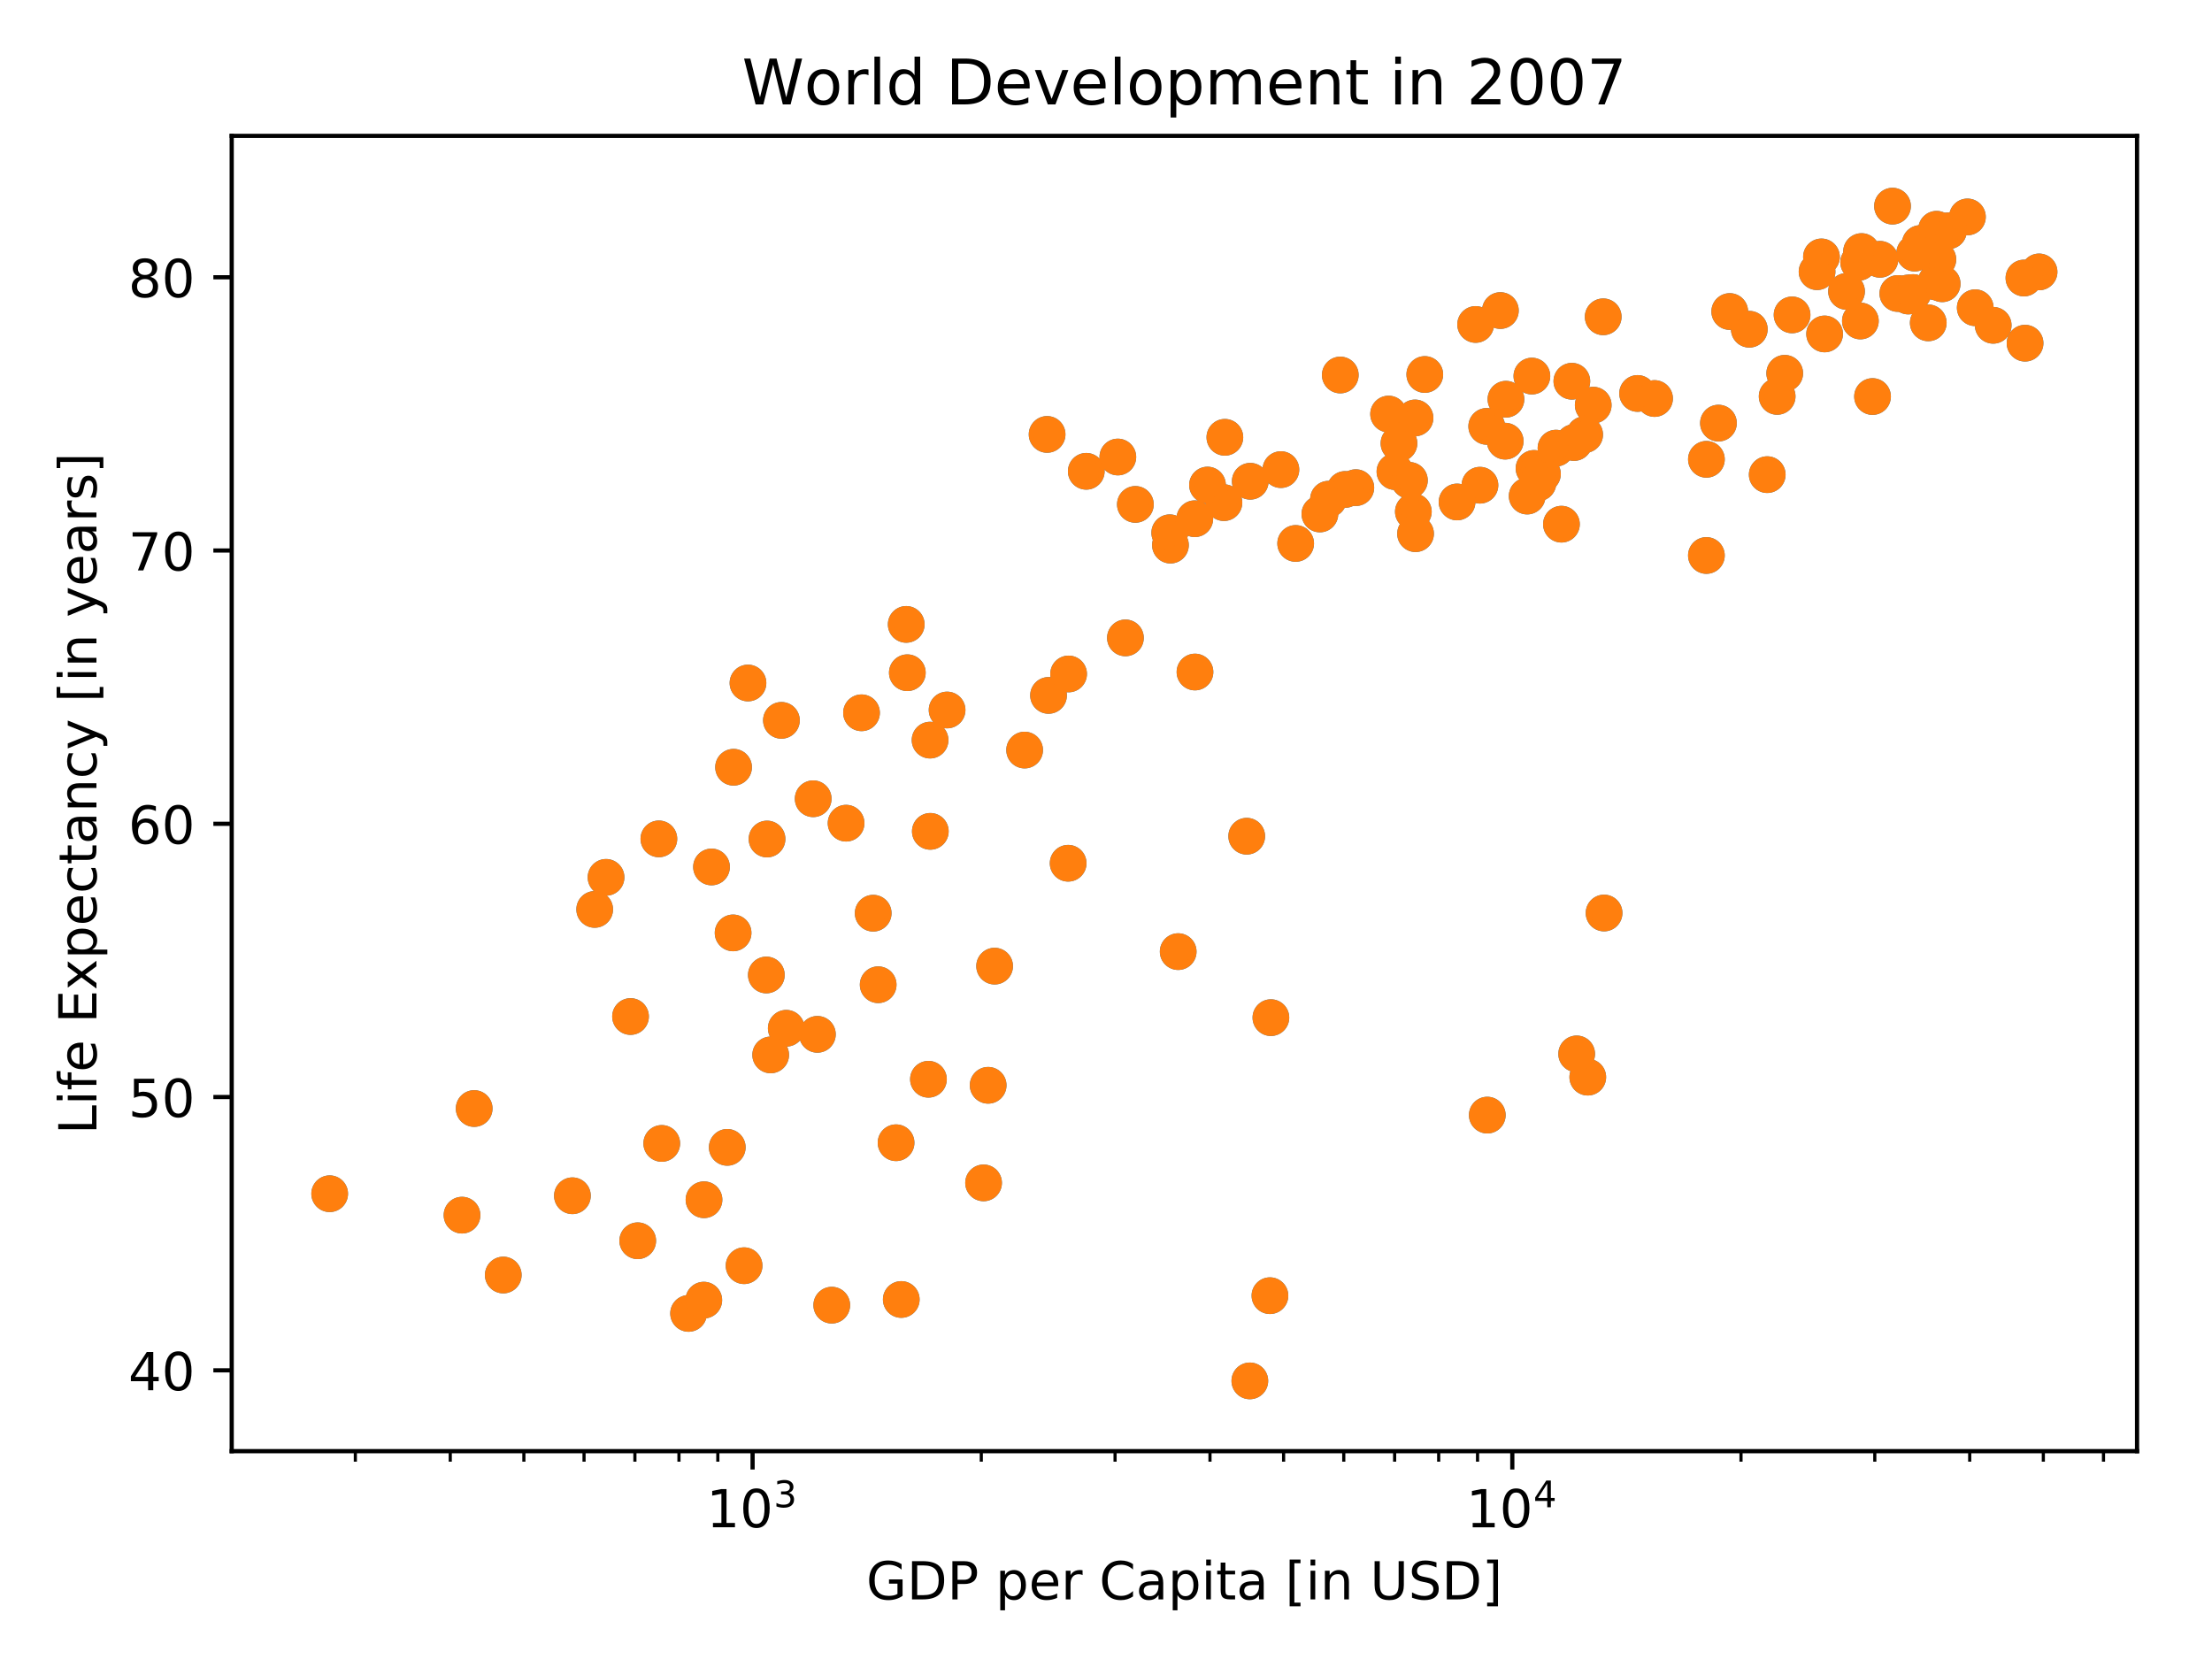 <?xml version="1.0" encoding="utf-8" standalone="no"?>
<!DOCTYPE svg PUBLIC "-//W3C//DTD SVG 1.1//EN"
  "http://www.w3.org/Graphics/SVG/1.1/DTD/svg11.dtd">
<!-- Created with matplotlib (http://matplotlib.org/) -->
<svg height="318pt" version="1.1" viewBox="0 0 422 318" width="422pt" xmlns="http://www.w3.org/2000/svg" xmlns:xlink="http://www.w3.org/1999/xlink">
 <defs>
  <style type="text/css">
*{stroke-linecap:butt;stroke-linejoin:round;}
  </style>
 </defs>
 <g id="figure_1">
  <g id="patch_1">
   <path d="M 0 318 
L 422 318 
L 422 0 
L 0 0 
z
" style="fill:#ffffff;"/>
  </g>
  <g id="axes_1">
   <g id="patch_2">
    <path d="M 44.203 276.844 
L 407.7 276.844 
L 407.7 25.918 
L 44.203 25.918 
z
" style="fill:#ffffff;"/>
   </g>
   <g id="PathCollection_1">
    <defs>
     <path d="M 0 3 
C 0.796 3 1.559 2.684 2.121 2.121 
C 2.684 1.559 3 0.796 3 0 
C 3 -0.796 2.684 -1.559 2.121 -2.121 
C 1.559 -2.684 0.796 -3 0 -3 
C -0.796 -3 -1.559 -2.684 -2.121 -2.121 
C -2.684 -1.559 -3 -0.796 -3 0 
C -3 0.796 -2.684 1.559 -2.121 2.121 
C -1.559 2.684 -0.796 3 0 3 
z
" id="m2c312f282e" style="stroke:#1f77b4;"/>
    </defs>
    <g clip-path="url(#pea2462b33e)">
     <use style="fill:#1f77b4;stroke:#1f77b4;" x="141.955" xlink:href="#m2c312f282e" y="241.463"/>
     <use style="fill:#1f77b4;stroke:#1f77b4;" x="255.696" xlink:href="#m2c312f282e" y="71.542"/>
     <use style="fill:#1f77b4;stroke:#1f77b4;" x="258.661" xlink:href="#m2c312f282e" y="93.031"/>
     <use style="fill:#1f77b4;stroke:#1f77b4;" x="242.278" xlink:href="#m2c312f282e" y="247.182"/>
     <use style="fill:#1f77b4;stroke:#1f77b4;" x="303.952" xlink:href="#m2c312f282e" y="77.293"/>
     <use style="fill:#1f77b4;stroke:#1f77b4;" x="366.347" xlink:href="#m2c312f282e" y="46.457"/>
     <use style="fill:#1f77b4;stroke:#1f77b4;" x="369.365" xlink:href="#m2c312f282e" y="53.787"/>
     <use style="fill:#1f77b4;stroke:#1f77b4;" x="357.238" xlink:href="#m2c312f282e" y="75.65"/>
     <use style="fill:#1f77b4;stroke:#1f77b4;" x="164.361" xlink:href="#m2c312f282e" y="135.981"/>
     <use style="fill:#1f77b4;stroke:#1f77b4;" x="364.975" xlink:href="#m2c312f282e" y="55.809"/>
     <use style="fill:#1f77b4;stroke:#1f77b4;" x="166.585" xlink:href="#m2c312f282e" y="174.214"/>
     <use style="fill:#1f77b4;stroke:#1f77b4;" x="227.975" xlink:href="#m2c312f282e" y="128.204"/>
     <use style="fill:#1f77b4;stroke:#1f77b4;" x="269.954" xlink:href="#m2c312f282e" y="79.732"/>
     <use style="fill:#1f77b4;stroke:#1f77b4;" x="302.911" xlink:href="#m2c312f282e" y="205.493"/>
     <use style="fill:#1f77b4;stroke:#1f77b4;" x="282.341" xlink:href="#m2c312f282e" y="92.567"/>
     <use style="fill:#1f77b4;stroke:#1f77b4;" x="292.66" xlink:href="#m2c312f282e" y="89.361"/>
     <use style="fill:#1f77b4;stroke:#1f77b4;" x="155.94" xlink:href="#m2c312f282e" y="197.324"/>
     <use style="fill:#1f77b4;stroke:#1f77b4;" x="90.462" xlink:href="#m2c312f282e" y="211.477"/>
     <use style="fill:#1f77b4;stroke:#1f77b4;" x="177.485" xlink:href="#m2c312f282e" y="158.601"/>
     <use style="fill:#1f77b4;stroke:#1f77b4;" x="188.518" xlink:href="#m2c312f282e" y="207.046"/>
     <use style="fill:#1f77b4;stroke:#1f77b4;" x="369.7" xlink:href="#m2c312f282e" y="49.491"/>
     <use style="fill:#1f77b4;stroke:#1f77b4;" x="121.664" xlink:href="#m2c312f282e" y="236.704"/>
     <use style="fill:#1f77b4;stroke:#1f77b4;" x="177.127" xlink:href="#m2c312f282e" y="205.894"/>
     <use style="fill:#1f77b4;stroke:#1f77b4;" x="305.855" xlink:href="#m2c312f282e" y="60.439"/>
     <use style="fill:#1f77b4;stroke:#1f77b4;" x="244.367" xlink:href="#m2c312f282e" y="89.59"/>
     <use style="fill:#1f77b4;stroke:#1f77b4;" x="266.123" xlink:href="#m2c312f282e" y="89.966"/>
     <use style="fill:#1f77b4;stroke:#1f77b4;" x="142.698" xlink:href="#m2c312f282e" y="130.299"/>
     <use style="fill:#1f77b4;stroke:#1f77b4;" x="62.895" xlink:href="#m2c312f282e" y="227.732"/>
     <use style="fill:#1f77b4;stroke:#1f77b4;" x="224.773" xlink:href="#m2c312f282e" y="181.544"/>
     <use style="fill:#1f77b4;stroke:#1f77b4;" x="286.24" xlink:href="#m2c312f282e" y="59.245"/>
     <use style="fill:#1f77b4;stroke:#1f77b4;" x="170.949" xlink:href="#m2c312f282e" y="218.004"/>
     <use style="fill:#1f77b4;stroke:#1f77b4;" x="312.418" xlink:href="#m2c312f282e" y="75.061"/>
     <use style="fill:#1f77b4;stroke:#1f77b4;" x="281.519" xlink:href="#m2c312f282e" y="61.898"/>
     <use style="fill:#1f77b4;stroke:#1f77b4;" x="340.485" xlink:href="#m2c312f282e" y="71.214"/>
     <use style="fill:#1f77b4;stroke:#1f77b4;" x="367.87" xlink:href="#m2c312f282e" y="61.591"/>
     <use style="fill:#1f77b4;stroke:#1f77b4;" x="189.751" xlink:href="#m2c312f282e" y="184.312"/>
     <use style="fill:#1f77b4;stroke:#1f77b4;" x="256.626" xlink:href="#m2c312f282e" y="93.375"/>
     <use style="fill:#1f77b4;stroke:#1f77b4;" x="264.913" xlink:href="#m2c312f282e" y="78.992"/>
     <use style="fill:#1f77b4;stroke:#1f77b4;" x="251.806" xlink:href="#m2c312f282e" y="98.051"/>
     <use style="fill:#1f77b4;stroke:#1f77b4;" x="253.444" xlink:href="#m2c312f282e" y="95.236"/>
     <use style="fill:#1f77b4;stroke:#1f77b4;" x="300.794" xlink:href="#m2c312f282e" y="201.056"/>
     <use style="fill:#1f77b4;stroke:#1f77b4;" x="115.619" xlink:href="#m2c312f282e" y="167.375"/>
     <use style="fill:#1f77b4;stroke:#1f77b4;" x="120.293" xlink:href="#m2c312f282e" y="193.925"/>
     <use style="fill:#1f77b4;stroke:#1f77b4;" x="364.061" xlink:href="#m2c312f282e" y="56.477"/>
     <use style="fill:#1f77b4;stroke:#1f77b4;" x="358.646" xlink:href="#m2c312f282e" y="49.47"/>
     <use style="fill:#1f77b4;stroke:#1f77b4;" x="306.021" xlink:href="#m2c312f282e" y="174.178"/>
     <use style="fill:#1f77b4;stroke:#1f77b4;" x="125.698" xlink:href="#m2c312f282e" y="160.035"/>
     <use style="fill:#1f77b4;stroke:#1f77b4;" x="362.064" xlink:href="#m2c312f282e" y="55.992"/>
     <use style="fill:#1f77b4;stroke:#1f77b4;" x="161.414" xlink:href="#m2c312f282e" y="157.042"/>
     <use style="fill:#1f77b4;stroke:#1f77b4;" x="352.279" xlink:href="#m2c312f282e" y="55.59"/>
     <use style="fill:#1f77b4;stroke:#1f77b4;" x="247.184" xlink:href="#m2c312f282e" y="103.676"/>
     <use style="fill:#1f77b4;stroke:#1f77b4;" x="139.859" xlink:href="#m2c312f282e" y="177.973"/>
     <use style="fill:#1f77b4;stroke:#1f77b4;" x="109.204" xlink:href="#m2c312f282e" y="228.118"/>
     <use style="fill:#1f77b4;stroke:#1f77b4;" x="155.138" xlink:href="#m2c312f282e" y="152.382"/>
     <use style="fill:#1f77b4;stroke:#1f77b4;" x="223.296" xlink:href="#m2c312f282e" y="103.994"/>
     <use style="fill:#1f77b4;stroke:#1f77b4;" x="375.342" xlink:href="#m2c312f282e" y="41.385"/>
     <use style="fill:#1f77b4;stroke:#1f77b4;" x="325.545" xlink:href="#m2c312f282e" y="87.625"/>
     <use style="fill:#1f77b4;stroke:#1f77b4;" x="369.46" xlink:href="#m2c312f282e" y="43.736"/>
     <use style="fill:#1f77b4;stroke:#1f77b4;" x="200.038" xlink:href="#m2c312f282e" y="132.666"/>
     <use style="fill:#1f77b4;stroke:#1f77b4;" x="223.159" xlink:href="#m2c312f282e" y="101.638"/>
     <use style="fill:#1f77b4;stroke:#1f77b4;" x="297.888" xlink:href="#m2c312f282e" y="100.001"/>
     <use style="fill:#1f77b4;stroke:#1f77b4;" x="237.846" xlink:href="#m2c312f282e" y="159.529"/>
     <use style="fill:#1f77b4;stroke:#1f77b4;" x="376.831" xlink:href="#m2c312f282e" y="58.708"/>
     <use style="fill:#1f77b4;stroke:#1f77b4;" x="347.495" xlink:href="#m2c312f282e" y="49.011"/>
     <use style="fill:#1f77b4;stroke:#1f77b4;" x="354.593" xlink:href="#m2c312f282e" y="50.049"/>
     <use style="fill:#1f77b4;stroke:#1f77b4;" x="268.885" xlink:href="#m2c312f282e" y="91.644"/>
     <use style="fill:#1f77b4;stroke:#1f77b4;" x="361.05" xlink:href="#m2c312f282e" y="39.326"/>
     <use style="fill:#1f77b4;stroke:#1f77b4;" x="238.523" xlink:href="#m2c312f282e" y="91.811"/>
     <use style="fill:#1f77b4;stroke:#1f77b4;" x="167.537" xlink:href="#m2c312f282e" y="187.862"/>
     <use style="fill:#1f77b4;stroke:#1f77b4;" x="172.888" xlink:href="#m2c312f282e" y="119.117"/>
     <use style="fill:#1f77b4;stroke:#1f77b4;" x="341.889" xlink:href="#m2c312f282e" y="60.074"/>
     <use style="fill:#1f77b4;stroke:#1f77b4;" x="386.337" xlink:href="#m2c312f282e" y="65.469"/>
     <use style="fill:#1f77b4;stroke:#1f77b4;" x="291.352" xlink:href="#m2c312f282e" y="94.636"/>
     <use style="fill:#1f77b4;stroke:#1f77b4;" x="171.943" xlink:href="#m2c312f282e" y="247.907"/>
     <use style="fill:#1f77b4;stroke:#1f77b4;" x="88.142" xlink:href="#m2c312f282e" y="231.819"/>
     <use style="fill:#1f77b4;stroke:#1f77b4;" x="300.292" xlink:href="#m2c312f282e" y="84.424"/>
     <use style="fill:#1f77b4;stroke:#1f77b4;" x="146.333" xlink:href="#m2c312f282e" y="160.061"/>
     <use style="fill:#1f77b4;stroke:#1f77b4;" x="126.248" xlink:href="#m2c312f282e" y="218.135"/>
     <use style="fill:#1f77b4;stroke:#1f77b4;" x="302.317" xlink:href="#m2c312f282e" y="82.917"/>
     <use style="fill:#1f77b4;stroke:#1f77b4;" x="146.201" xlink:href="#m2c312f282e" y="186.001"/>
     <use style="fill:#1f77b4;stroke:#1f77b4;" x="180.685" xlink:href="#m2c312f282e" y="135.45"/>
     <use style="fill:#1f77b4;stroke:#1f77b4;" x="294.267" xlink:href="#m2c312f282e" y="90.424"/>
     <use style="fill:#1f77b4;stroke:#1f77b4;" x="299.873" xlink:href="#m2c312f282e" y="72.731"/>
     <use style="fill:#1f77b4;stroke:#1f77b4;" x="214.707" xlink:href="#m2c312f282e" y="121.692"/>
     <use style="fill:#1f77b4;stroke:#1f77b4;" x="283.634" xlink:href="#m2c312f282e" y="81.343"/>
     <use style="fill:#1f77b4;stroke:#1f77b4;" x="227.942" xlink:href="#m2c312f282e" y="98.958"/>
     <use style="fill:#1f77b4;stroke:#1f77b4;" x="131.367" xlink:href="#m2c312f282e" y="250.565"/>
     <use style="fill:#1f77b4;stroke:#1f77b4;" x="139.949" xlink:href="#m2c312f282e" y="146.371"/>
     <use style="fill:#1f77b4;stroke:#1f77b4;" x="242.459" xlink:href="#m2c312f282e" y="194.139"/>
     <use style="fill:#1f77b4;stroke:#1f77b4;" x="149.079" xlink:href="#m2c312f282e" y="137.425"/>
     <use style="fill:#1f77b4;stroke:#1f77b4;" x="370.524" xlink:href="#m2c312f282e" y="54.136"/>
     <use style="fill:#1f77b4;stroke:#1f77b4;" x="346.656" xlink:href="#m2c312f282e" y="51.832"/>
     <use style="fill:#1f77b4;stroke:#1f77b4;" x="207.237" xlink:href="#m2c312f282e" y="89.913"/>
     <use style="fill:#1f77b4;stroke:#1f77b4;" x="113.453" xlink:href="#m2c312f282e" y="173.49"/>
     <use style="fill:#1f77b4;stroke:#1f77b4;" x="187.645" xlink:href="#m2c312f282e" y="225.662"/>
     <use style="fill:#1f77b4;stroke:#1f77b4;" x="389.008" xlink:href="#m2c312f282e" y="51.873"/>
     <use style="fill:#1f77b4;stroke:#1f77b4;" x="339.043" xlink:href="#m2c312f282e" y="75.624"/>
     <use style="fill:#1f77b4;stroke:#1f77b4;" x="203.866" xlink:href="#m2c312f282e" y="128.574"/>
     <use style="fill:#1f77b4;stroke:#1f77b4;" x="287.302" xlink:href="#m2c312f282e" y="76.161"/>
     <use style="fill:#1f77b4;stroke:#1f77b4;" x="233.501" xlink:href="#m2c312f282e" y="95.893"/>
     <use style="fill:#1f77b4;stroke:#1f77b4;" x="269.637" xlink:href="#m2c312f282e" y="97.618"/>
     <use style="fill:#1f77b4;stroke:#1f77b4;" x="216.604" xlink:href="#m2c312f282e" y="96.226"/>
     <use style="fill:#1f77b4;stroke:#1f77b4;" x="315.652" xlink:href="#m2c312f282e" y="76.026"/>
     <use style="fill:#1f77b4;stroke:#1f77b4;" x="333.729" xlink:href="#m2c312f282e" y="62.811"/>
     <use style="fill:#1f77b4;stroke:#1f77b4;" x="329.996" xlink:href="#m2c312f282e" y="59.432"/>
     <use style="fill:#1f77b4;stroke:#1f77b4;" x="271.818" xlink:href="#m2c312f282e" y="71.443"/>
     <use style="fill:#1f77b4;stroke:#1f77b4;" x="293.408" xlink:href="#m2c312f282e" y="92.119"/>
     <use style="fill:#1f77b4;stroke:#1f77b4;" x="134.308" xlink:href="#m2c312f282e" y="228.879"/>
     <use style="fill:#1f77b4;stroke:#1f77b4;" x="173.099" xlink:href="#m2c312f282e" y="128.339"/>
     <use style="fill:#1f77b4;stroke:#1f77b4;" x="337.149" xlink:href="#m2c312f282e" y="90.549"/>
     <use style="fill:#1f77b4;stroke:#1f77b4;" x="177.437" xlink:href="#m2c312f282e" y="141.195"/>
     <use style="fill:#1f77b4;stroke:#1f77b4;" x="287.156" xlink:href="#m2c312f282e" y="84.163"/>
     <use style="fill:#1f77b4;stroke:#1f77b4;" x="134.268" xlink:href="#m2c312f282e" y="248.032"/>
     <use style="fill:#1f77b4;stroke:#1f77b4;" x="386.119" xlink:href="#m2c312f282e" y="53.041"/>
     <use style="fill:#1f77b4;stroke:#1f77b4;" x="327.842" xlink:href="#m2c312f282e" y="80.718"/>
     <use style="fill:#1f77b4;stroke:#1f77b4;" x="348.097" xlink:href="#m2c312f282e" y="63.707"/>
     <use style="fill:#1f77b4;stroke:#1f77b4;" x="138.746" xlink:href="#m2c312f282e" y="218.885"/>
     <use style="fill:#1f77b4;stroke:#1f77b4;" x="283.741" xlink:href="#m2c312f282e" y="212.734"/>
     <use style="fill:#1f77b4;stroke:#1f77b4;" x="355.144" xlink:href="#m2c312f282e" y="47.99"/>
     <use style="fill:#1f77b4;stroke:#1f77b4;" x="230.365" xlink:href="#m2c312f282e" y="92.536"/>
     <use style="fill:#1f77b4;stroke:#1f77b4;" x="203.78" xlink:href="#m2c312f282e" y="164.685"/>
     <use style="fill:#1f77b4;stroke:#1f77b4;" x="238.44" xlink:href="#m2c312f282e" y="263.436"/>
     <use style="fill:#1f77b4;stroke:#1f77b4;" x="365.286" xlink:href="#m2c312f282e" y="48.287"/>
     <use style="fill:#1f77b4;stroke:#1f77b4;" x="371.725" xlink:href="#m2c312f282e" y="44.028"/>
     <use style="fill:#1f77b4;stroke:#1f77b4;" x="233.677" xlink:href="#m2c312f282e" y="83.428"/>
     <use style="fill:#1f77b4;stroke:#1f77b4;" x="354.919" xlink:href="#m2c312f282e" y="61.236"/>
     <use style="fill:#1f77b4;stroke:#1f77b4;" x="150.002" xlink:href="#m2c312f282e" y="196.167"/>
     <use style="fill:#1f77b4;stroke:#1f77b4;" x="270.056" xlink:href="#m2c312f282e" y="101.815"/>
     <use style="fill:#1f77b4;stroke:#1f77b4;" x="135.742" xlink:href="#m2c312f282e" y="165.394"/>
     <use style="fill:#1f77b4;stroke:#1f77b4;" x="325.543" xlink:href="#m2c312f282e" y="105.97"/>
     <use style="fill:#1f77b4;stroke:#1f77b4;" x="266.893" xlink:href="#m2c312f282e" y="84.575"/>
     <use style="fill:#1f77b4;stroke:#1f77b4;" x="277.975" xlink:href="#m2c312f282e" y="95.762"/>
     <use style="fill:#1f77b4;stroke:#1f77b4;" x="147.029" xlink:href="#m2c312f282e" y="201.249"/>
     <use style="fill:#1f77b4;stroke:#1f77b4;" x="364.054" xlink:href="#m2c312f282e" y="55.893"/>
     <use style="fill:#1f77b4;stroke:#1f77b4;" x="380.258" xlink:href="#m2c312f282e" y="62.06"/>
     <use style="fill:#1f77b4;stroke:#1f77b4;" x="292.25" xlink:href="#m2c312f282e" y="71.746"/>
     <use style="fill:#1f77b4;stroke:#1f77b4;" x="296.85" xlink:href="#m2c312f282e" y="85.493"/>
     <use style="fill:#1f77b4;stroke:#1f77b4;" x="199.765" xlink:href="#m2c312f282e" y="82.876"/>
     <use style="fill:#1f77b4;stroke:#1f77b4;" x="213.259" xlink:href="#m2c312f282e" y="87.187"/>
     <use style="fill:#1f77b4;stroke:#1f77b4;" x="195.476" xlink:href="#m2c312f282e" y="143.092"/>
     <use style="fill:#1f77b4;stroke:#1f77b4;" x="158.681" xlink:href="#m2c312f282e" y="248.991"/>
     <use style="fill:#1f77b4;stroke:#1f77b4;" x="96.012" xlink:href="#m2c312f282e" y="243.241"/>
    </g>
   </g>
   <g id="PathCollection_2">
    <defs>
     <path d="M 0 3 
C 0.796 3 1.559 2.684 2.121 2.121 
C 2.684 1.559 3 0.796 3 0 
C 3 -0.796 2.684 -1.559 2.121 -2.121 
C 1.559 -2.684 0.796 -3 0 -3 
C -0.796 -3 -1.559 -2.684 -2.121 -2.121 
C -2.684 -1.559 -3 -0.796 -3 0 
C -3 0.796 -2.684 1.559 -2.121 2.121 
C -1.559 2.684 -0.796 3 0 3 
z
" id="m4e8f746c76" style="stroke:#ff7f0e;"/>
    </defs>
    <g clip-path="url(#pea2462b33e)">
     <use style="fill:#ff7f0e;stroke:#ff7f0e;" x="141.955" xlink:href="#m4e8f746c76" y="241.463"/>
     <use style="fill:#ff7f0e;stroke:#ff7f0e;" x="255.696" xlink:href="#m4e8f746c76" y="71.542"/>
     <use style="fill:#ff7f0e;stroke:#ff7f0e;" x="258.661" xlink:href="#m4e8f746c76" y="93.031"/>
     <use style="fill:#ff7f0e;stroke:#ff7f0e;" x="242.278" xlink:href="#m4e8f746c76" y="247.182"/>
     <use style="fill:#ff7f0e;stroke:#ff7f0e;" x="303.952" xlink:href="#m4e8f746c76" y="77.293"/>
     <use style="fill:#ff7f0e;stroke:#ff7f0e;" x="366.347" xlink:href="#m4e8f746c76" y="46.457"/>
     <use style="fill:#ff7f0e;stroke:#ff7f0e;" x="369.365" xlink:href="#m4e8f746c76" y="53.787"/>
     <use style="fill:#ff7f0e;stroke:#ff7f0e;" x="357.238" xlink:href="#m4e8f746c76" y="75.65"/>
     <use style="fill:#ff7f0e;stroke:#ff7f0e;" x="164.361" xlink:href="#m4e8f746c76" y="135.981"/>
     <use style="fill:#ff7f0e;stroke:#ff7f0e;" x="364.975" xlink:href="#m4e8f746c76" y="55.809"/>
     <use style="fill:#ff7f0e;stroke:#ff7f0e;" x="166.585" xlink:href="#m4e8f746c76" y="174.214"/>
     <use style="fill:#ff7f0e;stroke:#ff7f0e;" x="227.975" xlink:href="#m4e8f746c76" y="128.204"/>
     <use style="fill:#ff7f0e;stroke:#ff7f0e;" x="269.954" xlink:href="#m4e8f746c76" y="79.732"/>
     <use style="fill:#ff7f0e;stroke:#ff7f0e;" x="302.911" xlink:href="#m4e8f746c76" y="205.493"/>
     <use style="fill:#ff7f0e;stroke:#ff7f0e;" x="282.341" xlink:href="#m4e8f746c76" y="92.567"/>
     <use style="fill:#ff7f0e;stroke:#ff7f0e;" x="292.66" xlink:href="#m4e8f746c76" y="89.361"/>
     <use style="fill:#ff7f0e;stroke:#ff7f0e;" x="155.94" xlink:href="#m4e8f746c76" y="197.324"/>
     <use style="fill:#ff7f0e;stroke:#ff7f0e;" x="90.462" xlink:href="#m4e8f746c76" y="211.477"/>
     <use style="fill:#ff7f0e;stroke:#ff7f0e;" x="177.485" xlink:href="#m4e8f746c76" y="158.601"/>
     <use style="fill:#ff7f0e;stroke:#ff7f0e;" x="188.518" xlink:href="#m4e8f746c76" y="207.046"/>
     <use style="fill:#ff7f0e;stroke:#ff7f0e;" x="369.7" xlink:href="#m4e8f746c76" y="49.491"/>
     <use style="fill:#ff7f0e;stroke:#ff7f0e;" x="121.664" xlink:href="#m4e8f746c76" y="236.704"/>
     <use style="fill:#ff7f0e;stroke:#ff7f0e;" x="177.127" xlink:href="#m4e8f746c76" y="205.894"/>
     <use style="fill:#ff7f0e;stroke:#ff7f0e;" x="305.855" xlink:href="#m4e8f746c76" y="60.439"/>
     <use style="fill:#ff7f0e;stroke:#ff7f0e;" x="244.367" xlink:href="#m4e8f746c76" y="89.59"/>
     <use style="fill:#ff7f0e;stroke:#ff7f0e;" x="266.123" xlink:href="#m4e8f746c76" y="89.966"/>
     <use style="fill:#ff7f0e;stroke:#ff7f0e;" x="142.698" xlink:href="#m4e8f746c76" y="130.299"/>
     <use style="fill:#ff7f0e;stroke:#ff7f0e;" x="62.895" xlink:href="#m4e8f746c76" y="227.732"/>
     <use style="fill:#ff7f0e;stroke:#ff7f0e;" x="224.773" xlink:href="#m4e8f746c76" y="181.544"/>
     <use style="fill:#ff7f0e;stroke:#ff7f0e;" x="286.24" xlink:href="#m4e8f746c76" y="59.245"/>
     <use style="fill:#ff7f0e;stroke:#ff7f0e;" x="170.949" xlink:href="#m4e8f746c76" y="218.004"/>
     <use style="fill:#ff7f0e;stroke:#ff7f0e;" x="312.418" xlink:href="#m4e8f746c76" y="75.061"/>
     <use style="fill:#ff7f0e;stroke:#ff7f0e;" x="281.519" xlink:href="#m4e8f746c76" y="61.898"/>
     <use style="fill:#ff7f0e;stroke:#ff7f0e;" x="340.485" xlink:href="#m4e8f746c76" y="71.214"/>
     <use style="fill:#ff7f0e;stroke:#ff7f0e;" x="367.87" xlink:href="#m4e8f746c76" y="61.591"/>
     <use style="fill:#ff7f0e;stroke:#ff7f0e;" x="189.751" xlink:href="#m4e8f746c76" y="184.312"/>
     <use style="fill:#ff7f0e;stroke:#ff7f0e;" x="256.626" xlink:href="#m4e8f746c76" y="93.375"/>
     <use style="fill:#ff7f0e;stroke:#ff7f0e;" x="264.913" xlink:href="#m4e8f746c76" y="78.992"/>
     <use style="fill:#ff7f0e;stroke:#ff7f0e;" x="251.806" xlink:href="#m4e8f746c76" y="98.051"/>
     <use style="fill:#ff7f0e;stroke:#ff7f0e;" x="253.444" xlink:href="#m4e8f746c76" y="95.236"/>
     <use style="fill:#ff7f0e;stroke:#ff7f0e;" x="300.794" xlink:href="#m4e8f746c76" y="201.056"/>
     <use style="fill:#ff7f0e;stroke:#ff7f0e;" x="115.619" xlink:href="#m4e8f746c76" y="167.375"/>
     <use style="fill:#ff7f0e;stroke:#ff7f0e;" x="120.293" xlink:href="#m4e8f746c76" y="193.925"/>
     <use style="fill:#ff7f0e;stroke:#ff7f0e;" x="364.061" xlink:href="#m4e8f746c76" y="56.477"/>
     <use style="fill:#ff7f0e;stroke:#ff7f0e;" x="358.646" xlink:href="#m4e8f746c76" y="49.47"/>
     <use style="fill:#ff7f0e;stroke:#ff7f0e;" x="306.021" xlink:href="#m4e8f746c76" y="174.178"/>
     <use style="fill:#ff7f0e;stroke:#ff7f0e;" x="125.698" xlink:href="#m4e8f746c76" y="160.035"/>
     <use style="fill:#ff7f0e;stroke:#ff7f0e;" x="362.064" xlink:href="#m4e8f746c76" y="55.992"/>
     <use style="fill:#ff7f0e;stroke:#ff7f0e;" x="161.414" xlink:href="#m4e8f746c76" y="157.042"/>
     <use style="fill:#ff7f0e;stroke:#ff7f0e;" x="352.279" xlink:href="#m4e8f746c76" y="55.59"/>
     <use style="fill:#ff7f0e;stroke:#ff7f0e;" x="247.184" xlink:href="#m4e8f746c76" y="103.676"/>
     <use style="fill:#ff7f0e;stroke:#ff7f0e;" x="139.859" xlink:href="#m4e8f746c76" y="177.973"/>
     <use style="fill:#ff7f0e;stroke:#ff7f0e;" x="109.204" xlink:href="#m4e8f746c76" y="228.118"/>
     <use style="fill:#ff7f0e;stroke:#ff7f0e;" x="155.138" xlink:href="#m4e8f746c76" y="152.382"/>
     <use style="fill:#ff7f0e;stroke:#ff7f0e;" x="223.296" xlink:href="#m4e8f746c76" y="103.994"/>
     <use style="fill:#ff7f0e;stroke:#ff7f0e;" x="375.342" xlink:href="#m4e8f746c76" y="41.385"/>
     <use style="fill:#ff7f0e;stroke:#ff7f0e;" x="325.545" xlink:href="#m4e8f746c76" y="87.625"/>
     <use style="fill:#ff7f0e;stroke:#ff7f0e;" x="369.46" xlink:href="#m4e8f746c76" y="43.736"/>
     <use style="fill:#ff7f0e;stroke:#ff7f0e;" x="200.038" xlink:href="#m4e8f746c76" y="132.666"/>
     <use style="fill:#ff7f0e;stroke:#ff7f0e;" x="223.159" xlink:href="#m4e8f746c76" y="101.638"/>
     <use style="fill:#ff7f0e;stroke:#ff7f0e;" x="297.888" xlink:href="#m4e8f746c76" y="100.001"/>
     <use style="fill:#ff7f0e;stroke:#ff7f0e;" x="237.846" xlink:href="#m4e8f746c76" y="159.529"/>
     <use style="fill:#ff7f0e;stroke:#ff7f0e;" x="376.831" xlink:href="#m4e8f746c76" y="58.708"/>
     <use style="fill:#ff7f0e;stroke:#ff7f0e;" x="347.495" xlink:href="#m4e8f746c76" y="49.011"/>
     <use style="fill:#ff7f0e;stroke:#ff7f0e;" x="354.593" xlink:href="#m4e8f746c76" y="50.049"/>
     <use style="fill:#ff7f0e;stroke:#ff7f0e;" x="268.885" xlink:href="#m4e8f746c76" y="91.644"/>
     <use style="fill:#ff7f0e;stroke:#ff7f0e;" x="361.05" xlink:href="#m4e8f746c76" y="39.326"/>
     <use style="fill:#ff7f0e;stroke:#ff7f0e;" x="238.523" xlink:href="#m4e8f746c76" y="91.811"/>
     <use style="fill:#ff7f0e;stroke:#ff7f0e;" x="167.537" xlink:href="#m4e8f746c76" y="187.862"/>
     <use style="fill:#ff7f0e;stroke:#ff7f0e;" x="172.888" xlink:href="#m4e8f746c76" y="119.117"/>
     <use style="fill:#ff7f0e;stroke:#ff7f0e;" x="341.889" xlink:href="#m4e8f746c76" y="60.074"/>
     <use style="fill:#ff7f0e;stroke:#ff7f0e;" x="386.337" xlink:href="#m4e8f746c76" y="65.469"/>
     <use style="fill:#ff7f0e;stroke:#ff7f0e;" x="291.352" xlink:href="#m4e8f746c76" y="94.636"/>
     <use style="fill:#ff7f0e;stroke:#ff7f0e;" x="171.943" xlink:href="#m4e8f746c76" y="247.907"/>
     <use style="fill:#ff7f0e;stroke:#ff7f0e;" x="88.142" xlink:href="#m4e8f746c76" y="231.819"/>
     <use style="fill:#ff7f0e;stroke:#ff7f0e;" x="300.292" xlink:href="#m4e8f746c76" y="84.424"/>
     <use style="fill:#ff7f0e;stroke:#ff7f0e;" x="146.333" xlink:href="#m4e8f746c76" y="160.061"/>
     <use style="fill:#ff7f0e;stroke:#ff7f0e;" x="126.248" xlink:href="#m4e8f746c76" y="218.135"/>
     <use style="fill:#ff7f0e;stroke:#ff7f0e;" x="302.317" xlink:href="#m4e8f746c76" y="82.917"/>
     <use style="fill:#ff7f0e;stroke:#ff7f0e;" x="146.201" xlink:href="#m4e8f746c76" y="186.001"/>
     <use style="fill:#ff7f0e;stroke:#ff7f0e;" x="180.685" xlink:href="#m4e8f746c76" y="135.45"/>
     <use style="fill:#ff7f0e;stroke:#ff7f0e;" x="294.267" xlink:href="#m4e8f746c76" y="90.424"/>
     <use style="fill:#ff7f0e;stroke:#ff7f0e;" x="299.873" xlink:href="#m4e8f746c76" y="72.731"/>
     <use style="fill:#ff7f0e;stroke:#ff7f0e;" x="214.707" xlink:href="#m4e8f746c76" y="121.692"/>
     <use style="fill:#ff7f0e;stroke:#ff7f0e;" x="283.634" xlink:href="#m4e8f746c76" y="81.343"/>
     <use style="fill:#ff7f0e;stroke:#ff7f0e;" x="227.942" xlink:href="#m4e8f746c76" y="98.958"/>
     <use style="fill:#ff7f0e;stroke:#ff7f0e;" x="131.367" xlink:href="#m4e8f746c76" y="250.565"/>
     <use style="fill:#ff7f0e;stroke:#ff7f0e;" x="139.949" xlink:href="#m4e8f746c76" y="146.371"/>
     <use style="fill:#ff7f0e;stroke:#ff7f0e;" x="242.459" xlink:href="#m4e8f746c76" y="194.139"/>
     <use style="fill:#ff7f0e;stroke:#ff7f0e;" x="149.079" xlink:href="#m4e8f746c76" y="137.425"/>
     <use style="fill:#ff7f0e;stroke:#ff7f0e;" x="370.524" xlink:href="#m4e8f746c76" y="54.136"/>
     <use style="fill:#ff7f0e;stroke:#ff7f0e;" x="346.656" xlink:href="#m4e8f746c76" y="51.832"/>
     <use style="fill:#ff7f0e;stroke:#ff7f0e;" x="207.237" xlink:href="#m4e8f746c76" y="89.913"/>
     <use style="fill:#ff7f0e;stroke:#ff7f0e;" x="113.453" xlink:href="#m4e8f746c76" y="173.49"/>
     <use style="fill:#ff7f0e;stroke:#ff7f0e;" x="187.645" xlink:href="#m4e8f746c76" y="225.662"/>
     <use style="fill:#ff7f0e;stroke:#ff7f0e;" x="389.008" xlink:href="#m4e8f746c76" y="51.873"/>
     <use style="fill:#ff7f0e;stroke:#ff7f0e;" x="339.043" xlink:href="#m4e8f746c76" y="75.624"/>
     <use style="fill:#ff7f0e;stroke:#ff7f0e;" x="203.866" xlink:href="#m4e8f746c76" y="128.574"/>
     <use style="fill:#ff7f0e;stroke:#ff7f0e;" x="287.302" xlink:href="#m4e8f746c76" y="76.161"/>
     <use style="fill:#ff7f0e;stroke:#ff7f0e;" x="233.501" xlink:href="#m4e8f746c76" y="95.893"/>
     <use style="fill:#ff7f0e;stroke:#ff7f0e;" x="269.637" xlink:href="#m4e8f746c76" y="97.618"/>
     <use style="fill:#ff7f0e;stroke:#ff7f0e;" x="216.604" xlink:href="#m4e8f746c76" y="96.226"/>
     <use style="fill:#ff7f0e;stroke:#ff7f0e;" x="315.652" xlink:href="#m4e8f746c76" y="76.026"/>
     <use style="fill:#ff7f0e;stroke:#ff7f0e;" x="333.729" xlink:href="#m4e8f746c76" y="62.811"/>
     <use style="fill:#ff7f0e;stroke:#ff7f0e;" x="329.996" xlink:href="#m4e8f746c76" y="59.432"/>
     <use style="fill:#ff7f0e;stroke:#ff7f0e;" x="271.818" xlink:href="#m4e8f746c76" y="71.443"/>
     <use style="fill:#ff7f0e;stroke:#ff7f0e;" x="293.408" xlink:href="#m4e8f746c76" y="92.119"/>
     <use style="fill:#ff7f0e;stroke:#ff7f0e;" x="134.308" xlink:href="#m4e8f746c76" y="228.879"/>
     <use style="fill:#ff7f0e;stroke:#ff7f0e;" x="173.099" xlink:href="#m4e8f746c76" y="128.339"/>
     <use style="fill:#ff7f0e;stroke:#ff7f0e;" x="337.149" xlink:href="#m4e8f746c76" y="90.549"/>
     <use style="fill:#ff7f0e;stroke:#ff7f0e;" x="177.437" xlink:href="#m4e8f746c76" y="141.195"/>
     <use style="fill:#ff7f0e;stroke:#ff7f0e;" x="287.156" xlink:href="#m4e8f746c76" y="84.163"/>
     <use style="fill:#ff7f0e;stroke:#ff7f0e;" x="134.268" xlink:href="#m4e8f746c76" y="248.032"/>
     <use style="fill:#ff7f0e;stroke:#ff7f0e;" x="386.119" xlink:href="#m4e8f746c76" y="53.041"/>
     <use style="fill:#ff7f0e;stroke:#ff7f0e;" x="327.842" xlink:href="#m4e8f746c76" y="80.718"/>
     <use style="fill:#ff7f0e;stroke:#ff7f0e;" x="348.097" xlink:href="#m4e8f746c76" y="63.707"/>
     <use style="fill:#ff7f0e;stroke:#ff7f0e;" x="138.746" xlink:href="#m4e8f746c76" y="218.885"/>
     <use style="fill:#ff7f0e;stroke:#ff7f0e;" x="283.741" xlink:href="#m4e8f746c76" y="212.734"/>
     <use style="fill:#ff7f0e;stroke:#ff7f0e;" x="355.144" xlink:href="#m4e8f746c76" y="47.99"/>
     <use style="fill:#ff7f0e;stroke:#ff7f0e;" x="230.365" xlink:href="#m4e8f746c76" y="92.536"/>
     <use style="fill:#ff7f0e;stroke:#ff7f0e;" x="203.78" xlink:href="#m4e8f746c76" y="164.685"/>
     <use style="fill:#ff7f0e;stroke:#ff7f0e;" x="238.44" xlink:href="#m4e8f746c76" y="263.436"/>
     <use style="fill:#ff7f0e;stroke:#ff7f0e;" x="365.286" xlink:href="#m4e8f746c76" y="48.287"/>
     <use style="fill:#ff7f0e;stroke:#ff7f0e;" x="371.725" xlink:href="#m4e8f746c76" y="44.028"/>
     <use style="fill:#ff7f0e;stroke:#ff7f0e;" x="233.677" xlink:href="#m4e8f746c76" y="83.428"/>
     <use style="fill:#ff7f0e;stroke:#ff7f0e;" x="354.919" xlink:href="#m4e8f746c76" y="61.236"/>
     <use style="fill:#ff7f0e;stroke:#ff7f0e;" x="150.002" xlink:href="#m4e8f746c76" y="196.167"/>
     <use style="fill:#ff7f0e;stroke:#ff7f0e;" x="270.056" xlink:href="#m4e8f746c76" y="101.815"/>
     <use style="fill:#ff7f0e;stroke:#ff7f0e;" x="135.742" xlink:href="#m4e8f746c76" y="165.394"/>
     <use style="fill:#ff7f0e;stroke:#ff7f0e;" x="325.543" xlink:href="#m4e8f746c76" y="105.97"/>
     <use style="fill:#ff7f0e;stroke:#ff7f0e;" x="266.893" xlink:href="#m4e8f746c76" y="84.575"/>
     <use style="fill:#ff7f0e;stroke:#ff7f0e;" x="277.975" xlink:href="#m4e8f746c76" y="95.762"/>
     <use style="fill:#ff7f0e;stroke:#ff7f0e;" x="147.029" xlink:href="#m4e8f746c76" y="201.249"/>
     <use style="fill:#ff7f0e;stroke:#ff7f0e;" x="364.054" xlink:href="#m4e8f746c76" y="55.893"/>
     <use style="fill:#ff7f0e;stroke:#ff7f0e;" x="380.258" xlink:href="#m4e8f746c76" y="62.06"/>
     <use style="fill:#ff7f0e;stroke:#ff7f0e;" x="292.25" xlink:href="#m4e8f746c76" y="71.746"/>
     <use style="fill:#ff7f0e;stroke:#ff7f0e;" x="296.85" xlink:href="#m4e8f746c76" y="85.493"/>
     <use style="fill:#ff7f0e;stroke:#ff7f0e;" x="199.765" xlink:href="#m4e8f746c76" y="82.876"/>
     <use style="fill:#ff7f0e;stroke:#ff7f0e;" x="213.259" xlink:href="#m4e8f746c76" y="87.187"/>
     <use style="fill:#ff7f0e;stroke:#ff7f0e;" x="195.476" xlink:href="#m4e8f746c76" y="143.092"/>
     <use style="fill:#ff7f0e;stroke:#ff7f0e;" x="158.681" xlink:href="#m4e8f746c76" y="248.991"/>
     <use style="fill:#ff7f0e;stroke:#ff7f0e;" x="96.012" xlink:href="#m4e8f746c76" y="243.241"/>
    </g>
   </g>
   <g id="matplotlib.axis_1">
    <g id="xtick_1">
     <g id="line2d_1">
      <defs>
       <path d="M 0 0 
L 0 3.5 
" id="m140746d898" style="stroke:#000000;stroke-width:0.8;"/>
      </defs>
      <g>
       <use style="stroke:#000000;stroke-width:0.8;" x="143.576" xlink:href="#m140746d898" y="276.844"/>
      </g>
     </g>
     <g id="text_1">
      <!-- $\mathdefault{10^{3}}$ -->
      <defs>
       <path d="M 12.406 8.297 
L 28.516 8.297 
L 28.516 63.922 
L 10.984 60.406 
L 10.984 69.391 
L 28.422 72.906 
L 38.281 72.906 
L 38.281 8.297 
L 54.391 8.297 
L 54.391 0 
L 12.406 0 
z
" id="DejaVuSans-31"/>
       <path d="M 31.781 66.406 
Q 24.172 66.406 20.328 58.906 
Q 16.5 51.422 16.5 36.375 
Q 16.5 21.391 20.328 13.891 
Q 24.172 6.391 31.781 6.391 
Q 39.453 6.391 43.281 13.891 
Q 47.125 21.391 47.125 36.375 
Q 47.125 51.422 43.281 58.906 
Q 39.453 66.406 31.781 66.406 
z
M 31.781 74.219 
Q 44.047 74.219 50.516 64.516 
Q 56.984 54.828 56.984 36.375 
Q 56.984 17.969 50.516 8.266 
Q 44.047 -1.422 31.781 -1.422 
Q 19.531 -1.422 13.062 8.266 
Q 6.594 17.969 6.594 36.375 
Q 6.594 54.828 13.062 64.516 
Q 19.531 74.219 31.781 74.219 
z
" id="DejaVuSans-30"/>
       <path d="M 40.578 39.312 
Q 47.656 37.797 51.625 33 
Q 55.609 28.219 55.609 21.188 
Q 55.609 10.406 48.188 4.484 
Q 40.766 -1.422 27.094 -1.422 
Q 22.516 -1.422 17.656 -0.516 
Q 12.797 0.391 7.625 2.203 
L 7.625 11.719 
Q 11.719 9.328 16.594 8.109 
Q 21.484 6.891 26.812 6.891 
Q 36.078 6.891 40.938 10.547 
Q 45.797 14.203 45.797 21.188 
Q 45.797 27.641 41.281 31.266 
Q 36.766 34.906 28.719 34.906 
L 20.219 34.906 
L 20.219 43.016 
L 29.109 43.016 
Q 36.375 43.016 40.234 45.922 
Q 44.094 48.828 44.094 54.297 
Q 44.094 59.906 40.109 62.906 
Q 36.141 65.922 28.719 65.922 
Q 24.656 65.922 20.016 65.031 
Q 15.375 64.156 9.812 62.312 
L 9.812 71.094 
Q 15.438 72.656 20.344 73.438 
Q 25.25 74.219 29.594 74.219 
Q 40.828 74.219 47.359 69.109 
Q 53.906 64.016 53.906 55.328 
Q 53.906 49.266 50.438 45.094 
Q 46.969 40.922 40.578 39.312 
z
" id="DejaVuSans-33"/>
      </defs>
      <g transform="translate(134.776 291.442)scale(0.1 -0.1)">
       <use transform="translate(0 0.766)" xlink:href="#DejaVuSans-31"/>
       <use transform="translate(63.623 0.766)" xlink:href="#DejaVuSans-30"/>
       <use transform="translate(128.203 39.047)scale(0.7)" xlink:href="#DejaVuSans-33"/>
      </g>
     </g>
    </g>
    <g id="xtick_2">
     <g id="line2d_2">
      <g>
       <use style="stroke:#000000;stroke-width:0.8;" x="288.515" xlink:href="#m140746d898" y="276.844"/>
      </g>
     </g>
     <g id="text_2">
      <!-- $\mathdefault{10^{4}}$ -->
      <defs>
       <path d="M 37.797 64.312 
L 12.891 25.391 
L 37.797 25.391 
z
M 35.203 72.906 
L 47.609 72.906 
L 47.609 25.391 
L 58.016 25.391 
L 58.016 17.188 
L 47.609 17.188 
L 47.609 0 
L 37.797 0 
L 37.797 17.188 
L 4.891 17.188 
L 4.891 26.703 
z
" id="DejaVuSans-34"/>
      </defs>
      <g transform="translate(279.715 291.442)scale(0.1 -0.1)">
       <use transform="translate(0 0.684)" xlink:href="#DejaVuSans-31"/>
       <use transform="translate(63.623 0.684)" xlink:href="#DejaVuSans-30"/>
       <use transform="translate(128.203 38.966)scale(0.7)" xlink:href="#DejaVuSans-34"/>
      </g>
     </g>
    </g>
    <g id="xtick_3">
     <g id="line2d_3">
      <defs>
       <path d="M 0 0 
L 0 2 
" id="mb374f8c81f" style="stroke:#000000;stroke-width:0.6;"/>
      </defs>
      <g>
       <use style="stroke:#000000;stroke-width:0.6;" x="67.791" xlink:href="#mb374f8c81f" y="276.844"/>
      </g>
     </g>
    </g>
    <g id="xtick_4">
     <g id="line2d_4">
      <g>
       <use style="stroke:#000000;stroke-width:0.6;" x="85.899" xlink:href="#mb374f8c81f" y="276.844"/>
      </g>
     </g>
    </g>
    <g id="xtick_5">
     <g id="line2d_5">
      <g>
       <use style="stroke:#000000;stroke-width:0.6;" x="99.945" xlink:href="#mb374f8c81f" y="276.844"/>
      </g>
     </g>
    </g>
    <g id="xtick_6">
     <g id="line2d_6">
      <g>
       <use style="stroke:#000000;stroke-width:0.6;" x="111.422" xlink:href="#mb374f8c81f" y="276.844"/>
      </g>
     </g>
    </g>
    <g id="xtick_7">
     <g id="line2d_7">
      <g>
       <use style="stroke:#000000;stroke-width:0.6;" x="121.125" xlink:href="#mb374f8c81f" y="276.844"/>
      </g>
     </g>
    </g>
    <g id="xtick_8">
     <g id="line2d_8">
      <g>
       <use style="stroke:#000000;stroke-width:0.6;" x="129.53" xlink:href="#mb374f8c81f" y="276.844"/>
      </g>
     </g>
    </g>
    <g id="xtick_9">
     <g id="line2d_9">
      <g>
       <use style="stroke:#000000;stroke-width:0.6;" x="136.944" xlink:href="#mb374f8c81f" y="276.844"/>
      </g>
     </g>
    </g>
    <g id="xtick_10">
     <g id="line2d_10">
      <g>
       <use style="stroke:#000000;stroke-width:0.6;" x="187.207" xlink:href="#mb374f8c81f" y="276.844"/>
      </g>
     </g>
    </g>
    <g id="xtick_11">
     <g id="line2d_11">
      <g>
       <use style="stroke:#000000;stroke-width:0.6;" x="212.729" xlink:href="#mb374f8c81f" y="276.844"/>
      </g>
     </g>
    </g>
    <g id="xtick_12">
     <g id="line2d_12">
      <g>
       <use style="stroke:#000000;stroke-width:0.6;" x="230.838" xlink:href="#mb374f8c81f" y="276.844"/>
      </g>
     </g>
    </g>
    <g id="xtick_13">
     <g id="line2d_13">
      <g>
       <use style="stroke:#000000;stroke-width:0.6;" x="244.884" xlink:href="#mb374f8c81f" y="276.844"/>
      </g>
     </g>
    </g>
    <g id="xtick_14">
     <g id="line2d_14">
      <g>
       <use style="stroke:#000000;stroke-width:0.6;" x="256.36" xlink:href="#mb374f8c81f" y="276.844"/>
      </g>
     </g>
    </g>
    <g id="xtick_15">
     <g id="line2d_15">
      <g>
       <use style="stroke:#000000;stroke-width:0.6;" x="266.063" xlink:href="#mb374f8c81f" y="276.844"/>
      </g>
     </g>
    </g>
    <g id="xtick_16">
     <g id="line2d_16">
      <g>
       <use style="stroke:#000000;stroke-width:0.6;" x="274.469" xlink:href="#mb374f8c81f" y="276.844"/>
      </g>
     </g>
    </g>
    <g id="xtick_17">
     <g id="line2d_17">
      <g>
       <use style="stroke:#000000;stroke-width:0.6;" x="281.883" xlink:href="#mb374f8c81f" y="276.844"/>
      </g>
     </g>
    </g>
    <g id="xtick_18">
     <g id="line2d_18">
      <g>
       <use style="stroke:#000000;stroke-width:0.6;" x="332.145" xlink:href="#mb374f8c81f" y="276.844"/>
      </g>
     </g>
    </g>
    <g id="xtick_19">
     <g id="line2d_19">
      <g>
       <use style="stroke:#000000;stroke-width:0.6;" x="357.668" xlink:href="#mb374f8c81f" y="276.844"/>
      </g>
     </g>
    </g>
    <g id="xtick_20">
     <g id="line2d_20">
      <g>
       <use style="stroke:#000000;stroke-width:0.6;" x="375.776" xlink:href="#mb374f8c81f" y="276.844"/>
      </g>
     </g>
    </g>
    <g id="xtick_21">
     <g id="line2d_21">
      <g>
       <use style="stroke:#000000;stroke-width:0.6;" x="389.822" xlink:href="#mb374f8c81f" y="276.844"/>
      </g>
     </g>
    </g>
    <g id="xtick_22">
     <g id="line2d_22">
      <g>
       <use style="stroke:#000000;stroke-width:0.6;" x="401.299" xlink:href="#mb374f8c81f" y="276.844"/>
      </g>
     </g>
    </g>
    <g id="text_3">
     <!-- GDP per Capita [in USD] -->
     <defs>
      <path d="M 59.516 10.406 
L 59.516 29.984 
L 43.406 29.984 
L 43.406 38.094 
L 69.281 38.094 
L 69.281 6.781 
Q 63.578 2.734 56.688 0.656 
Q 49.812 -1.422 42 -1.422 
Q 24.906 -1.422 15.25 8.562 
Q 5.609 18.562 5.609 36.375 
Q 5.609 54.25 15.25 64.234 
Q 24.906 74.219 42 74.219 
Q 49.125 74.219 55.547 72.453 
Q 61.969 70.703 67.391 67.281 
L 67.391 56.781 
Q 61.922 61.422 55.766 63.766 
Q 49.609 66.109 42.828 66.109 
Q 29.438 66.109 22.719 58.641 
Q 16.016 51.172 16.016 36.375 
Q 16.016 21.625 22.719 14.156 
Q 29.438 6.688 42.828 6.688 
Q 48.047 6.688 52.141 7.594 
Q 56.25 8.5 59.516 10.406 
z
" id="DejaVuSans-47"/>
      <path d="M 19.672 64.797 
L 19.672 8.109 
L 31.594 8.109 
Q 46.688 8.109 53.688 14.938 
Q 60.688 21.781 60.688 36.531 
Q 60.688 51.172 53.688 57.984 
Q 46.688 64.797 31.594 64.797 
z
M 9.812 72.906 
L 30.078 72.906 
Q 51.266 72.906 61.172 64.094 
Q 71.094 55.281 71.094 36.531 
Q 71.094 17.672 61.125 8.828 
Q 51.172 0 30.078 0 
L 9.812 0 
z
" id="DejaVuSans-44"/>
      <path d="M 19.672 64.797 
L 19.672 37.406 
L 32.078 37.406 
Q 38.969 37.406 42.719 40.969 
Q 46.484 44.531 46.484 51.125 
Q 46.484 57.672 42.719 61.234 
Q 38.969 64.797 32.078 64.797 
z
M 9.812 72.906 
L 32.078 72.906 
Q 44.344 72.906 50.609 67.359 
Q 56.891 61.812 56.891 51.125 
Q 56.891 40.328 50.609 34.812 
Q 44.344 29.297 32.078 29.297 
L 19.672 29.297 
L 19.672 0 
L 9.812 0 
z
" id="DejaVuSans-50"/>
      <path id="DejaVuSans-20"/>
      <path d="M 18.109 8.203 
L 18.109 -20.797 
L 9.078 -20.797 
L 9.078 54.688 
L 18.109 54.688 
L 18.109 46.391 
Q 20.953 51.266 25.266 53.625 
Q 29.594 56 35.594 56 
Q 45.562 56 51.781 48.094 
Q 58.016 40.188 58.016 27.297 
Q 58.016 14.406 51.781 6.484 
Q 45.562 -1.422 35.594 -1.422 
Q 29.594 -1.422 25.266 0.953 
Q 20.953 3.328 18.109 8.203 
z
M 48.688 27.297 
Q 48.688 37.203 44.609 42.844 
Q 40.531 48.484 33.406 48.484 
Q 26.266 48.484 22.188 42.844 
Q 18.109 37.203 18.109 27.297 
Q 18.109 17.391 22.188 11.75 
Q 26.266 6.109 33.406 6.109 
Q 40.531 6.109 44.609 11.75 
Q 48.688 17.391 48.688 27.297 
z
" id="DejaVuSans-70"/>
      <path d="M 56.203 29.594 
L 56.203 25.203 
L 14.891 25.203 
Q 15.484 15.922 20.484 11.062 
Q 25.484 6.203 34.422 6.203 
Q 39.594 6.203 44.453 7.469 
Q 49.312 8.734 54.109 11.281 
L 54.109 2.781 
Q 49.266 0.734 44.188 -0.344 
Q 39.109 -1.422 33.891 -1.422 
Q 20.797 -1.422 13.156 6.188 
Q 5.516 13.812 5.516 26.812 
Q 5.516 40.234 12.766 48.109 
Q 20.016 56 32.328 56 
Q 43.359 56 49.781 48.891 
Q 56.203 41.797 56.203 29.594 
z
M 47.219 32.234 
Q 47.125 39.594 43.094 43.984 
Q 39.062 48.391 32.422 48.391 
Q 24.906 48.391 20.391 44.141 
Q 15.875 39.891 15.188 32.172 
z
" id="DejaVuSans-65"/>
      <path d="M 41.109 46.297 
Q 39.594 47.172 37.812 47.578 
Q 36.031 48 33.891 48 
Q 26.266 48 22.188 43.047 
Q 18.109 38.094 18.109 28.812 
L 18.109 0 
L 9.078 0 
L 9.078 54.688 
L 18.109 54.688 
L 18.109 46.188 
Q 20.953 51.172 25.484 53.578 
Q 30.031 56 36.531 56 
Q 37.453 56 38.578 55.875 
Q 39.703 55.766 41.062 55.516 
z
" id="DejaVuSans-72"/>
      <path d="M 64.406 67.281 
L 64.406 56.891 
Q 59.422 61.531 53.781 63.812 
Q 48.141 66.109 41.797 66.109 
Q 29.297 66.109 22.656 58.469 
Q 16.016 50.828 16.016 36.375 
Q 16.016 21.969 22.656 14.328 
Q 29.297 6.688 41.797 6.688 
Q 48.141 6.688 53.781 8.984 
Q 59.422 11.281 64.406 15.922 
L 64.406 5.609 
Q 59.234 2.094 53.438 0.328 
Q 47.656 -1.422 41.219 -1.422 
Q 24.656 -1.422 15.125 8.703 
Q 5.609 18.844 5.609 36.375 
Q 5.609 53.953 15.125 64.078 
Q 24.656 74.219 41.219 74.219 
Q 47.75 74.219 53.531 72.484 
Q 59.328 70.75 64.406 67.281 
z
" id="DejaVuSans-43"/>
      <path d="M 34.281 27.484 
Q 23.391 27.484 19.188 25 
Q 14.984 22.516 14.984 16.5 
Q 14.984 11.719 18.141 8.906 
Q 21.297 6.109 26.703 6.109 
Q 34.188 6.109 38.703 11.406 
Q 43.219 16.703 43.219 25.484 
L 43.219 27.484 
z
M 52.203 31.203 
L 52.203 0 
L 43.219 0 
L 43.219 8.297 
Q 40.141 3.328 35.547 0.953 
Q 30.953 -1.422 24.312 -1.422 
Q 15.922 -1.422 10.953 3.297 
Q 6 8.016 6 15.922 
Q 6 25.141 12.172 29.828 
Q 18.359 34.516 30.609 34.516 
L 43.219 34.516 
L 43.219 35.406 
Q 43.219 41.609 39.141 45 
Q 35.062 48.391 27.688 48.391 
Q 23 48.391 18.547 47.266 
Q 14.109 46.141 10.016 43.891 
L 10.016 52.203 
Q 14.938 54.109 19.578 55.047 
Q 24.219 56 28.609 56 
Q 40.484 56 46.344 49.844 
Q 52.203 43.703 52.203 31.203 
z
" id="DejaVuSans-61"/>
      <path d="M 9.422 54.688 
L 18.406 54.688 
L 18.406 0 
L 9.422 0 
z
M 9.422 75.984 
L 18.406 75.984 
L 18.406 64.594 
L 9.422 64.594 
z
" id="DejaVuSans-69"/>
      <path d="M 18.312 70.219 
L 18.312 54.688 
L 36.812 54.688 
L 36.812 47.703 
L 18.312 47.703 
L 18.312 18.016 
Q 18.312 11.328 20.141 9.422 
Q 21.969 7.516 27.594 7.516 
L 36.812 7.516 
L 36.812 0 
L 27.594 0 
Q 17.188 0 13.234 3.875 
Q 9.281 7.766 9.281 18.016 
L 9.281 47.703 
L 2.688 47.703 
L 2.688 54.688 
L 9.281 54.688 
L 9.281 70.219 
z
" id="DejaVuSans-74"/>
      <path d="M 8.594 75.984 
L 29.297 75.984 
L 29.297 69 
L 17.578 69 
L 17.578 -6.203 
L 29.297 -6.203 
L 29.297 -13.188 
L 8.594 -13.188 
z
" id="DejaVuSans-5b"/>
      <path d="M 54.891 33.016 
L 54.891 0 
L 45.906 0 
L 45.906 32.719 
Q 45.906 40.484 42.875 44.328 
Q 39.844 48.188 33.797 48.188 
Q 26.516 48.188 22.312 43.547 
Q 18.109 38.922 18.109 30.906 
L 18.109 0 
L 9.078 0 
L 9.078 54.688 
L 18.109 54.688 
L 18.109 46.188 
Q 21.344 51.125 25.703 53.562 
Q 30.078 56 35.797 56 
Q 45.219 56 50.047 50.172 
Q 54.891 44.344 54.891 33.016 
z
" id="DejaVuSans-6e"/>
      <path d="M 8.688 72.906 
L 18.609 72.906 
L 18.609 28.609 
Q 18.609 16.891 22.844 11.734 
Q 27.094 6.594 36.625 6.594 
Q 46.094 6.594 50.344 11.734 
Q 54.594 16.891 54.594 28.609 
L 54.594 72.906 
L 64.5 72.906 
L 64.5 27.391 
Q 64.5 13.141 57.438 5.859 
Q 50.391 -1.422 36.625 -1.422 
Q 22.797 -1.422 15.734 5.859 
Q 8.688 13.141 8.688 27.391 
z
" id="DejaVuSans-55"/>
      <path d="M 53.516 70.516 
L 53.516 60.891 
Q 47.906 63.578 42.922 64.891 
Q 37.938 66.219 33.297 66.219 
Q 25.25 66.219 20.875 63.094 
Q 16.5 59.969 16.5 54.203 
Q 16.5 49.359 19.406 46.891 
Q 22.312 44.438 30.422 42.922 
L 36.375 41.703 
Q 47.406 39.594 52.656 34.297 
Q 57.906 29 57.906 20.125 
Q 57.906 9.516 50.797 4.047 
Q 43.703 -1.422 29.984 -1.422 
Q 24.812 -1.422 18.969 -0.25 
Q 13.141 0.922 6.891 3.219 
L 6.891 13.375 
Q 12.891 10.016 18.656 8.297 
Q 24.422 6.594 29.984 6.594 
Q 38.422 6.594 43.016 9.906 
Q 47.609 13.234 47.609 19.391 
Q 47.609 24.75 44.312 27.781 
Q 41.016 30.812 33.5 32.328 
L 27.484 33.5 
Q 16.453 35.688 11.516 40.375 
Q 6.594 45.062 6.594 53.422 
Q 6.594 63.094 13.406 68.656 
Q 20.219 74.219 32.172 74.219 
Q 37.312 74.219 42.625 73.281 
Q 47.953 72.359 53.516 70.516 
z
" id="DejaVuSans-53"/>
      <path d="M 30.422 75.984 
L 30.422 -13.188 
L 9.719 -13.188 
L 9.719 -6.203 
L 21.391 -6.203 
L 21.391 69 
L 9.719 69 
L 9.719 75.984 
z
" id="DejaVuSans-5d"/>
     </defs>
     <g transform="translate(165.264 305.12)scale(0.1 -0.1)">
      <use xlink:href="#DejaVuSans-47"/>
      <use x="77.49" xlink:href="#DejaVuSans-44"/>
      <use x="154.492" xlink:href="#DejaVuSans-50"/>
      <use x="214.795" xlink:href="#DejaVuSans-20"/>
      <use x="246.582" xlink:href="#DejaVuSans-70"/>
      <use x="310.059" xlink:href="#DejaVuSans-65"/>
      <use x="371.582" xlink:href="#DejaVuSans-72"/>
      <use x="412.695" xlink:href="#DejaVuSans-20"/>
      <use x="444.482" xlink:href="#DejaVuSans-43"/>
      <use x="514.307" xlink:href="#DejaVuSans-61"/>
      <use x="575.586" xlink:href="#DejaVuSans-70"/>
      <use x="639.062" xlink:href="#DejaVuSans-69"/>
      <use x="666.846" xlink:href="#DejaVuSans-74"/>
      <use x="706.055" xlink:href="#DejaVuSans-61"/>
      <use x="767.334" xlink:href="#DejaVuSans-20"/>
      <use x="799.121" xlink:href="#DejaVuSans-5b"/>
      <use x="838.135" xlink:href="#DejaVuSans-69"/>
      <use x="865.918" xlink:href="#DejaVuSans-6e"/>
      <use x="929.297" xlink:href="#DejaVuSans-20"/>
      <use x="961.084" xlink:href="#DejaVuSans-55"/>
      <use x="1034.277" xlink:href="#DejaVuSans-53"/>
      <use x="1097.754" xlink:href="#DejaVuSans-44"/>
      <use x="1174.756" xlink:href="#DejaVuSans-5d"/>
     </g>
    </g>
   </g>
   <g id="matplotlib.axis_2">
    <g id="ytick_1">
     <g id="line2d_23">
      <defs>
       <path d="M 0 0 
L -3.5 0 
" id="m5fa704c5fa" style="stroke:#000000;stroke-width:0.8;"/>
      </defs>
      <g>
       <use style="stroke:#000000;stroke-width:0.8;" x="44.203" xlink:href="#m5fa704c5fa" y="261.419"/>
      </g>
     </g>
     <g id="text_4">
      <!-- 40 -->
      <g transform="translate(24.478 265.218)scale(0.1 -0.1)">
       <use xlink:href="#DejaVuSans-34"/>
       <use x="63.623" xlink:href="#DejaVuSans-30"/>
      </g>
     </g>
    </g>
    <g id="ytick_2">
     <g id="line2d_24">
      <g>
       <use style="stroke:#000000;stroke-width:0.8;" x="44.203" xlink:href="#m5fa704c5fa" y="209.288"/>
      </g>
     </g>
     <g id="text_5">
      <!-- 50 -->
      <defs>
       <path d="M 10.797 72.906 
L 49.516 72.906 
L 49.516 64.594 
L 19.828 64.594 
L 19.828 46.734 
Q 21.969 47.469 24.109 47.828 
Q 26.266 48.188 28.422 48.188 
Q 40.625 48.188 47.75 41.5 
Q 54.891 34.812 54.891 23.391 
Q 54.891 11.625 47.562 5.094 
Q 40.234 -1.422 26.906 -1.422 
Q 22.312 -1.422 17.547 -0.641 
Q 12.797 0.141 7.719 1.703 
L 7.719 11.625 
Q 12.109 9.234 16.797 8.062 
Q 21.484 6.891 26.703 6.891 
Q 35.156 6.891 40.078 11.328 
Q 45.016 15.766 45.016 23.391 
Q 45.016 31 40.078 35.438 
Q 35.156 39.891 26.703 39.891 
Q 22.75 39.891 18.812 39.016 
Q 14.891 38.141 10.797 36.281 
z
" id="DejaVuSans-35"/>
      </defs>
      <g transform="translate(24.478 213.087)scale(0.1 -0.1)">
       <use xlink:href="#DejaVuSans-35"/>
       <use x="63.623" xlink:href="#DejaVuSans-30"/>
      </g>
     </g>
    </g>
    <g id="ytick_3">
     <g id="line2d_25">
      <g>
       <use style="stroke:#000000;stroke-width:0.8;" x="44.203" xlink:href="#m5fa704c5fa" y="157.157"/>
      </g>
     </g>
     <g id="text_6">
      <!-- 60 -->
      <defs>
       <path d="M 33.016 40.375 
Q 26.375 40.375 22.484 35.828 
Q 18.609 31.297 18.609 23.391 
Q 18.609 15.531 22.484 10.953 
Q 26.375 6.391 33.016 6.391 
Q 39.656 6.391 43.531 10.953 
Q 47.406 15.531 47.406 23.391 
Q 47.406 31.297 43.531 35.828 
Q 39.656 40.375 33.016 40.375 
z
M 52.594 71.297 
L 52.594 62.312 
Q 48.875 64.062 45.094 64.984 
Q 41.312 65.922 37.594 65.922 
Q 27.828 65.922 22.672 59.328 
Q 17.531 52.734 16.797 39.406 
Q 19.672 43.656 24.016 45.922 
Q 28.375 48.188 33.594 48.188 
Q 44.578 48.188 50.953 41.516 
Q 57.328 34.859 57.328 23.391 
Q 57.328 12.156 50.688 5.359 
Q 44.047 -1.422 33.016 -1.422 
Q 20.359 -1.422 13.672 8.266 
Q 6.984 17.969 6.984 36.375 
Q 6.984 53.656 15.188 63.938 
Q 23.391 74.219 37.203 74.219 
Q 40.922 74.219 44.703 73.484 
Q 48.484 72.75 52.594 71.297 
z
" id="DejaVuSans-36"/>
      </defs>
      <g transform="translate(24.478 160.956)scale(0.1 -0.1)">
       <use xlink:href="#DejaVuSans-36"/>
       <use x="63.623" xlink:href="#DejaVuSans-30"/>
      </g>
     </g>
    </g>
    <g id="ytick_4">
     <g id="line2d_26">
      <g>
       <use style="stroke:#000000;stroke-width:0.8;" x="44.203" xlink:href="#m5fa704c5fa" y="105.026"/>
      </g>
     </g>
     <g id="text_7">
      <!-- 70 -->
      <defs>
       <path d="M 8.203 72.906 
L 55.078 72.906 
L 55.078 68.703 
L 28.609 0 
L 18.312 0 
L 43.219 64.594 
L 8.203 64.594 
z
" id="DejaVuSans-37"/>
      </defs>
      <g transform="translate(24.478 108.825)scale(0.1 -0.1)">
       <use xlink:href="#DejaVuSans-37"/>
       <use x="63.623" xlink:href="#DejaVuSans-30"/>
      </g>
     </g>
    </g>
    <g id="ytick_5">
     <g id="line2d_27">
      <g>
       <use style="stroke:#000000;stroke-width:0.8;" x="44.203" xlink:href="#m5fa704c5fa" y="52.895"/>
      </g>
     </g>
     <g id="text_8">
      <!-- 80 -->
      <defs>
       <path d="M 31.781 34.625 
Q 24.75 34.625 20.719 30.859 
Q 16.703 27.094 16.703 20.516 
Q 16.703 13.922 20.719 10.156 
Q 24.75 6.391 31.781 6.391 
Q 38.812 6.391 42.859 10.172 
Q 46.922 13.969 46.922 20.516 
Q 46.922 27.094 42.891 30.859 
Q 38.875 34.625 31.781 34.625 
z
M 21.922 38.812 
Q 15.578 40.375 12.031 44.719 
Q 8.5 49.078 8.5 55.328 
Q 8.5 64.062 14.719 69.141 
Q 20.953 74.219 31.781 74.219 
Q 42.672 74.219 48.875 69.141 
Q 55.078 64.062 55.078 55.328 
Q 55.078 49.078 51.531 44.719 
Q 48 40.375 41.703 38.812 
Q 48.828 37.156 52.797 32.312 
Q 56.781 27.484 56.781 20.516 
Q 56.781 9.906 50.312 4.234 
Q 43.844 -1.422 31.781 -1.422 
Q 19.734 -1.422 13.25 4.234 
Q 6.781 9.906 6.781 20.516 
Q 6.781 27.484 10.781 32.312 
Q 14.797 37.156 21.922 38.812 
z
M 18.312 54.391 
Q 18.312 48.734 21.844 45.562 
Q 25.391 42.391 31.781 42.391 
Q 38.141 42.391 41.719 45.562 
Q 45.312 48.734 45.312 54.391 
Q 45.312 60.062 41.719 63.234 
Q 38.141 66.406 31.781 66.406 
Q 25.391 66.406 21.844 63.234 
Q 18.312 60.062 18.312 54.391 
z
" id="DejaVuSans-38"/>
      </defs>
      <g transform="translate(24.478 56.694)scale(0.1 -0.1)">
       <use xlink:href="#DejaVuSans-38"/>
       <use x="63.623" xlink:href="#DejaVuSans-30"/>
      </g>
     </g>
    </g>
    <g id="text_9">
     <!-- Life Expectancy [in years] -->
     <defs>
      <path d="M 9.812 72.906 
L 19.672 72.906 
L 19.672 8.297 
L 55.172 8.297 
L 55.172 0 
L 9.812 0 
z
" id="DejaVuSans-4c"/>
      <path d="M 37.109 75.984 
L 37.109 68.5 
L 28.516 68.5 
Q 23.688 68.5 21.797 66.547 
Q 19.922 64.594 19.922 59.516 
L 19.922 54.688 
L 34.719 54.688 
L 34.719 47.703 
L 19.922 47.703 
L 19.922 0 
L 10.891 0 
L 10.891 47.703 
L 2.297 47.703 
L 2.297 54.688 
L 10.891 54.688 
L 10.891 58.5 
Q 10.891 67.625 15.141 71.797 
Q 19.391 75.984 28.609 75.984 
z
" id="DejaVuSans-66"/>
      <path d="M 9.812 72.906 
L 55.906 72.906 
L 55.906 64.594 
L 19.672 64.594 
L 19.672 43.016 
L 54.391 43.016 
L 54.391 34.719 
L 19.672 34.719 
L 19.672 8.297 
L 56.781 8.297 
L 56.781 0 
L 9.812 0 
z
" id="DejaVuSans-45"/>
      <path d="M 54.891 54.688 
L 35.109 28.078 
L 55.906 0 
L 45.312 0 
L 29.391 21.484 
L 13.484 0 
L 2.875 0 
L 24.125 28.609 
L 4.688 54.688 
L 15.281 54.688 
L 29.781 35.203 
L 44.281 54.688 
z
" id="DejaVuSans-78"/>
      <path d="M 48.781 52.594 
L 48.781 44.188 
Q 44.969 46.297 41.141 47.344 
Q 37.312 48.391 33.406 48.391 
Q 24.656 48.391 19.812 42.844 
Q 14.984 37.312 14.984 27.297 
Q 14.984 17.281 19.812 11.734 
Q 24.656 6.203 33.406 6.203 
Q 37.312 6.203 41.141 7.25 
Q 44.969 8.297 48.781 10.406 
L 48.781 2.094 
Q 45.016 0.344 40.984 -0.531 
Q 36.969 -1.422 32.422 -1.422 
Q 20.062 -1.422 12.781 6.344 
Q 5.516 14.109 5.516 27.297 
Q 5.516 40.672 12.859 48.328 
Q 20.219 56 33.016 56 
Q 37.156 56 41.109 55.141 
Q 45.062 54.297 48.781 52.594 
z
" id="DejaVuSans-63"/>
      <path d="M 32.172 -5.078 
Q 28.375 -14.844 24.75 -17.812 
Q 21.141 -20.797 15.094 -20.797 
L 7.906 -20.797 
L 7.906 -13.281 
L 13.188 -13.281 
Q 16.891 -13.281 18.938 -11.516 
Q 21 -9.766 23.484 -3.219 
L 25.094 0.875 
L 2.984 54.688 
L 12.5 54.688 
L 29.594 11.922 
L 46.688 54.688 
L 56.203 54.688 
z
" id="DejaVuSans-79"/>
      <path d="M 44.281 53.078 
L 44.281 44.578 
Q 40.484 46.531 36.375 47.5 
Q 32.281 48.484 27.875 48.484 
Q 21.188 48.484 17.844 46.438 
Q 14.5 44.391 14.5 40.281 
Q 14.5 37.156 16.891 35.375 
Q 19.281 33.594 26.516 31.984 
L 29.594 31.297 
Q 39.156 29.25 43.188 25.516 
Q 47.219 21.781 47.219 15.094 
Q 47.219 7.469 41.188 3.016 
Q 35.156 -1.422 24.609 -1.422 
Q 20.219 -1.422 15.453 -0.562 
Q 10.688 0.297 5.422 2 
L 5.422 11.281 
Q 10.406 8.688 15.234 7.391 
Q 20.062 6.109 24.812 6.109 
Q 31.156 6.109 34.562 8.281 
Q 37.984 10.453 37.984 14.406 
Q 37.984 18.062 35.516 20.016 
Q 33.062 21.969 24.703 23.781 
L 21.578 24.516 
Q 13.234 26.266 9.516 29.906 
Q 5.812 33.547 5.812 39.891 
Q 5.812 47.609 11.281 51.797 
Q 16.75 56 26.812 56 
Q 31.781 56 36.172 55.266 
Q 40.578 54.547 44.281 53.078 
z
" id="DejaVuSans-73"/>
     </defs>
     <g transform="translate(18.398 216.4)rotate(-90)scale(0.1 -0.1)">
      <use xlink:href="#DejaVuSans-4c"/>
      <use x="55.713" xlink:href="#DejaVuSans-69"/>
      <use x="83.496" xlink:href="#DejaVuSans-66"/>
      <use x="118.701" xlink:href="#DejaVuSans-65"/>
      <use x="180.225" xlink:href="#DejaVuSans-20"/>
      <use x="212.012" xlink:href="#DejaVuSans-45"/>
      <use x="275.195" xlink:href="#DejaVuSans-78"/>
      <use x="334.375" xlink:href="#DejaVuSans-70"/>
      <use x="397.852" xlink:href="#DejaVuSans-65"/>
      <use x="459.375" xlink:href="#DejaVuSans-63"/>
      <use x="514.355" xlink:href="#DejaVuSans-74"/>
      <use x="553.564" xlink:href="#DejaVuSans-61"/>
      <use x="614.844" xlink:href="#DejaVuSans-6e"/>
      <use x="678.223" xlink:href="#DejaVuSans-63"/>
      <use x="733.203" xlink:href="#DejaVuSans-79"/>
      <use x="792.383" xlink:href="#DejaVuSans-20"/>
      <use x="824.17" xlink:href="#DejaVuSans-5b"/>
      <use x="863.184" xlink:href="#DejaVuSans-69"/>
      <use x="890.967" xlink:href="#DejaVuSans-6e"/>
      <use x="954.346" xlink:href="#DejaVuSans-20"/>
      <use x="986.133" xlink:href="#DejaVuSans-79"/>
      <use x="1045.312" xlink:href="#DejaVuSans-65"/>
      <use x="1106.836" xlink:href="#DejaVuSans-61"/>
      <use x="1168.115" xlink:href="#DejaVuSans-72"/>
      <use x="1209.229" xlink:href="#DejaVuSans-73"/>
      <use x="1261.328" xlink:href="#DejaVuSans-5d"/>
     </g>
    </g>
   </g>
   <g id="patch_3">
    <path d="M 44.203 276.844 
L 44.203 25.918 
" style="fill:none;stroke:#000000;stroke-linecap:square;stroke-linejoin:miter;stroke-width:0.8;"/>
   </g>
   <g id="patch_4">
    <path d="M 407.7 276.844 
L 407.7 25.918 
" style="fill:none;stroke:#000000;stroke-linecap:square;stroke-linejoin:miter;stroke-width:0.8;"/>
   </g>
   <g id="patch_5">
    <path d="M 44.203 276.844 
L 407.7 276.844 
" style="fill:none;stroke:#000000;stroke-linecap:square;stroke-linejoin:miter;stroke-width:0.8;"/>
   </g>
   <g id="patch_6">
    <path d="M 44.203 25.918 
L 407.7 25.918 
" style="fill:none;stroke:#000000;stroke-linecap:square;stroke-linejoin:miter;stroke-width:0.8;"/>
   </g>
   <g id="text_10">
    <!-- World Development in 2007 -->
    <defs>
     <path d="M 3.328 72.906 
L 13.281 72.906 
L 28.609 11.281 
L 43.891 72.906 
L 54.984 72.906 
L 70.312 11.281 
L 85.594 72.906 
L 95.609 72.906 
L 77.297 0 
L 64.891 0 
L 49.516 63.281 
L 33.984 0 
L 21.578 0 
z
" id="DejaVuSans-57"/>
     <path d="M 30.609 48.391 
Q 23.391 48.391 19.188 42.75 
Q 14.984 37.109 14.984 27.297 
Q 14.984 17.484 19.156 11.844 
Q 23.344 6.203 30.609 6.203 
Q 37.797 6.203 41.984 11.859 
Q 46.188 17.531 46.188 27.297 
Q 46.188 37.016 41.984 42.703 
Q 37.797 48.391 30.609 48.391 
z
M 30.609 56 
Q 42.328 56 49.016 48.375 
Q 55.719 40.766 55.719 27.297 
Q 55.719 13.875 49.016 6.219 
Q 42.328 -1.422 30.609 -1.422 
Q 18.844 -1.422 12.172 6.219 
Q 5.516 13.875 5.516 27.297 
Q 5.516 40.766 12.172 48.375 
Q 18.844 56 30.609 56 
z
" id="DejaVuSans-6f"/>
     <path d="M 9.422 75.984 
L 18.406 75.984 
L 18.406 0 
L 9.422 0 
z
" id="DejaVuSans-6c"/>
     <path d="M 45.406 46.391 
L 45.406 75.984 
L 54.391 75.984 
L 54.391 0 
L 45.406 0 
L 45.406 8.203 
Q 42.578 3.328 38.25 0.953 
Q 33.938 -1.422 27.875 -1.422 
Q 17.969 -1.422 11.734 6.484 
Q 5.516 14.406 5.516 27.297 
Q 5.516 40.188 11.734 48.094 
Q 17.969 56 27.875 56 
Q 33.938 56 38.25 53.625 
Q 42.578 51.266 45.406 46.391 
z
M 14.797 27.297 
Q 14.797 17.391 18.875 11.75 
Q 22.953 6.109 30.078 6.109 
Q 37.203 6.109 41.297 11.75 
Q 45.406 17.391 45.406 27.297 
Q 45.406 37.203 41.297 42.844 
Q 37.203 48.484 30.078 48.484 
Q 22.953 48.484 18.875 42.844 
Q 14.797 37.203 14.797 27.297 
z
" id="DejaVuSans-64"/>
     <path d="M 2.984 54.688 
L 12.5 54.688 
L 29.594 8.797 
L 46.688 54.688 
L 56.203 54.688 
L 35.688 0 
L 23.484 0 
z
" id="DejaVuSans-76"/>
     <path d="M 52 44.188 
Q 55.375 50.25 60.062 53.125 
Q 64.75 56 71.094 56 
Q 79.641 56 84.281 50.016 
Q 88.922 44.047 88.922 33.016 
L 88.922 0 
L 79.891 0 
L 79.891 32.719 
Q 79.891 40.578 77.094 44.375 
Q 74.312 48.188 68.609 48.188 
Q 61.625 48.188 57.562 43.547 
Q 53.516 38.922 53.516 30.906 
L 53.516 0 
L 44.484 0 
L 44.484 32.719 
Q 44.484 40.625 41.703 44.406 
Q 38.922 48.188 33.109 48.188 
Q 26.219 48.188 22.156 43.531 
Q 18.109 38.875 18.109 30.906 
L 18.109 0 
L 9.078 0 
L 9.078 54.688 
L 18.109 54.688 
L 18.109 46.188 
Q 21.188 51.219 25.484 53.609 
Q 29.781 56 35.688 56 
Q 41.656 56 45.828 52.969 
Q 50 49.953 52 44.188 
z
" id="DejaVuSans-6d"/>
     <path d="M 19.188 8.297 
L 53.609 8.297 
L 53.609 0 
L 7.328 0 
L 7.328 8.297 
Q 12.938 14.109 22.625 23.891 
Q 32.328 33.688 34.812 36.531 
Q 39.547 41.844 41.422 45.531 
Q 43.312 49.219 43.312 52.781 
Q 43.312 58.594 39.234 62.25 
Q 35.156 65.922 28.609 65.922 
Q 23.969 65.922 18.812 64.312 
Q 13.672 62.703 7.812 59.422 
L 7.812 69.391 
Q 13.766 71.781 18.938 73 
Q 24.125 74.219 28.422 74.219 
Q 39.75 74.219 46.484 68.547 
Q 53.219 62.891 53.219 53.422 
Q 53.219 48.922 51.531 44.891 
Q 49.859 40.875 45.406 35.406 
Q 44.188 33.984 37.641 27.219 
Q 31.109 20.453 19.188 8.297 
z
" id="DejaVuSans-32"/>
    </defs>
    <g transform="translate(141.557 19.918)scale(0.12 -0.12)">
     <use xlink:href="#DejaVuSans-57"/>
     <use x="98.799" xlink:href="#DejaVuSans-6f"/>
     <use x="159.98" xlink:href="#DejaVuSans-72"/>
     <use x="201.094" xlink:href="#DejaVuSans-6c"/>
     <use x="228.877" xlink:href="#DejaVuSans-64"/>
     <use x="292.354" xlink:href="#DejaVuSans-20"/>
     <use x="324.141" xlink:href="#DejaVuSans-44"/>
     <use x="401.143" xlink:href="#DejaVuSans-65"/>
     <use x="462.666" xlink:href="#DejaVuSans-76"/>
     <use x="521.846" xlink:href="#DejaVuSans-65"/>
     <use x="583.369" xlink:href="#DejaVuSans-6c"/>
     <use x="611.152" xlink:href="#DejaVuSans-6f"/>
     <use x="672.334" xlink:href="#DejaVuSans-70"/>
     <use x="735.811" xlink:href="#DejaVuSans-6d"/>
     <use x="833.223" xlink:href="#DejaVuSans-65"/>
     <use x="894.746" xlink:href="#DejaVuSans-6e"/>
     <use x="958.125" xlink:href="#DejaVuSans-74"/>
     <use x="997.334" xlink:href="#DejaVuSans-20"/>
     <use x="1029.121" xlink:href="#DejaVuSans-69"/>
     <use x="1056.904" xlink:href="#DejaVuSans-6e"/>
     <use x="1120.283" xlink:href="#DejaVuSans-20"/>
     <use x="1152.07" xlink:href="#DejaVuSans-32"/>
     <use x="1215.693" xlink:href="#DejaVuSans-30"/>
     <use x="1279.316" xlink:href="#DejaVuSans-30"/>
     <use x="1342.939" xlink:href="#DejaVuSans-37"/>
    </g>
   </g>
  </g>
 </g>
 <defs>
  <clipPath id="pea2462b33e">
   <rect height="250.926" width="363.497" x="44.203" y="25.918"/>
  </clipPath>
 </defs>
</svg>
